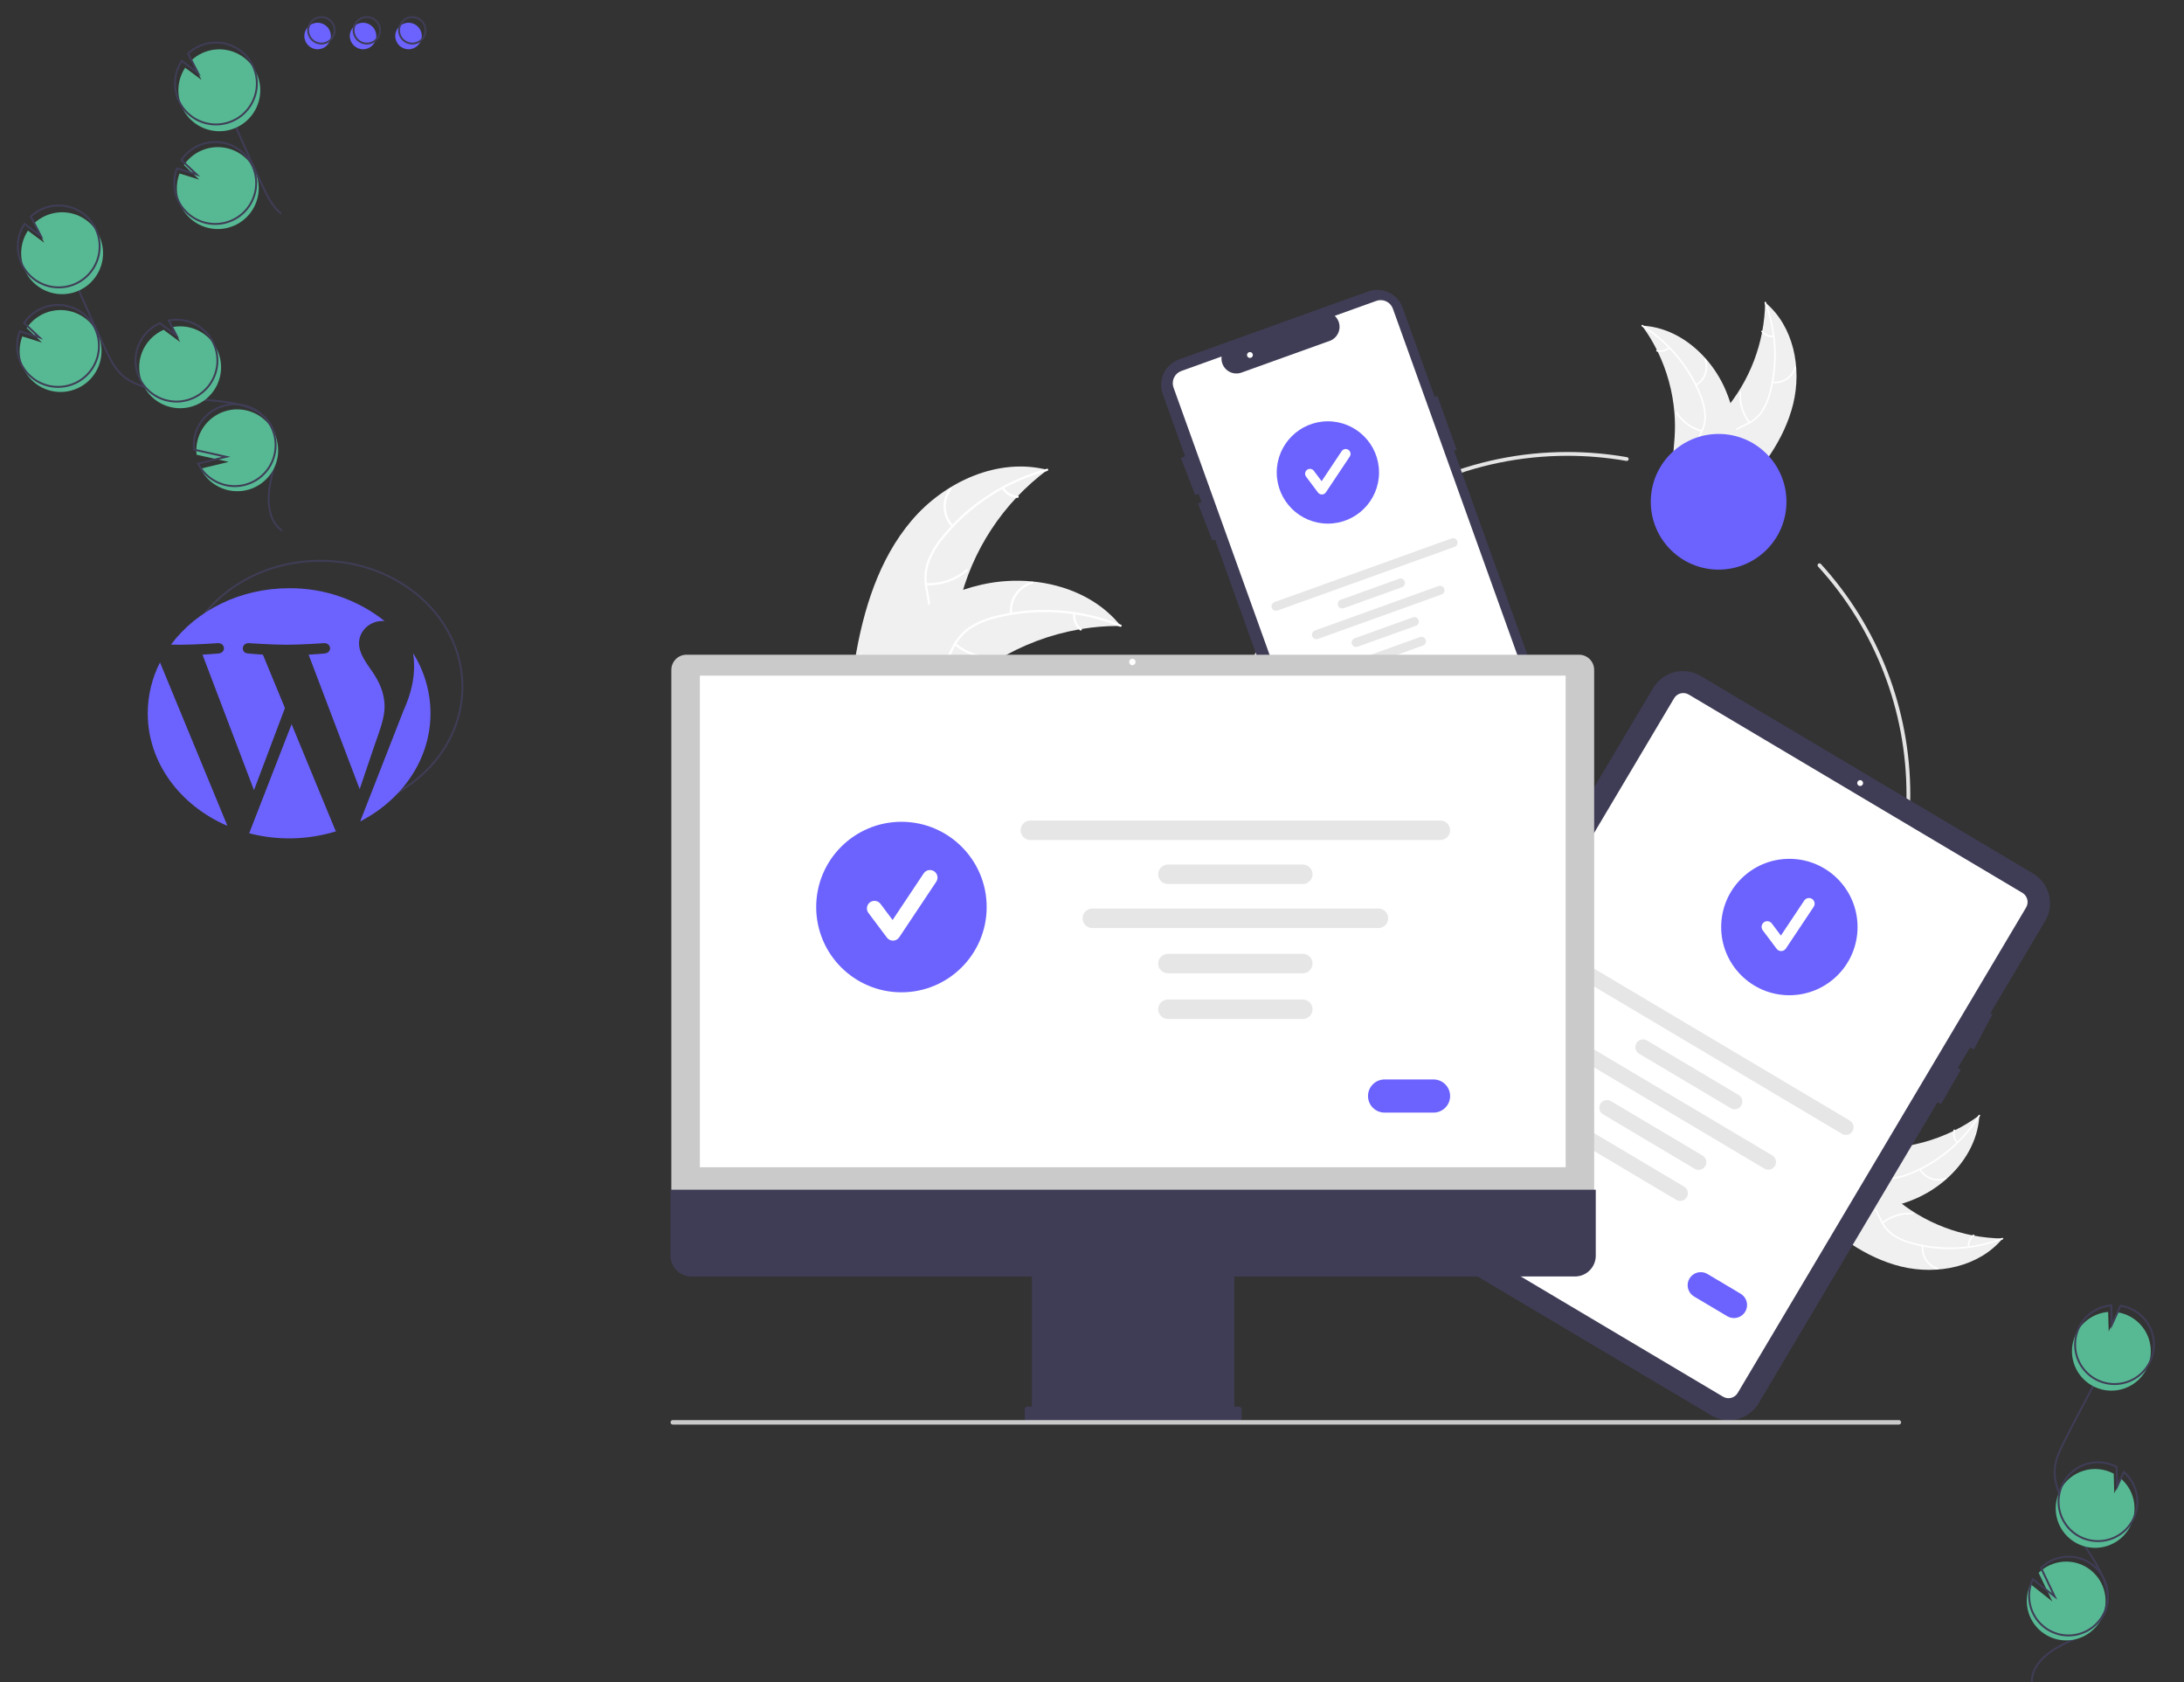 <svg width="1153" height="888" viewBox="0 0 1153 888" fill="none" xmlns="http://www.w3.org/2000/svg">
<rect x="0" y="0" width="1153" height="888" fill="#333333" stroke="none"/>
<g clip-path="url(#clip0_136_1623)">
<path d="M946.675 213.197C951.328 194.218 946.904 172.085 931.871 159.601C931.577 180.849 923.777 201.308 909.851 217.358C904.458 223.529 897.816 229.831 897.555 238.022C897.392 243.118 899.88 248.014 903.309 251.788C906.737 255.563 911.062 258.388 915.336 261.17L915.964 262.277C929.721 248.4 942.022 232.175 946.675 213.197Z" fill="#F0F0F0"/>
<path d="M931.569 159.878C937.334 174.99 938.192 191.534 934.019 207.161C933.181 210.541 931.815 213.767 929.971 216.722C928.083 219.542 925.473 221.805 922.414 223.276C919.59 224.704 916.535 225.838 914.107 227.929C912.88 229.017 911.897 230.353 911.222 231.848C910.547 233.343 910.196 234.963 910.192 236.604C910.074 240.69 911.433 244.575 912.893 248.329C914.514 252.496 916.264 256.798 915.889 261.361C915.844 261.914 916.704 261.952 916.749 261.4C917.401 253.462 912.01 246.757 911.155 239.058C910.756 235.465 911.438 231.73 914.094 229.111C916.417 226.821 919.566 225.648 922.438 224.227C925.443 222.836 928.062 220.73 930.066 218.094C932.054 215.243 933.542 212.074 934.467 208.723C936.669 201.214 937.676 193.404 937.452 185.581C937.247 176.652 935.515 167.823 932.332 159.478C932.134 158.961 931.373 159.365 931.569 159.878Z" fill="white"/>
<path d="M935.659 202.208C938.376 202.552 941.127 201.919 943.42 200.423C945.713 198.926 947.4 196.663 948.179 194.037C948.334 193.505 947.515 193.238 947.359 193.771C946.639 196.217 945.067 198.325 942.929 199.715C940.791 201.104 938.226 201.683 935.698 201.348C935.149 201.275 935.113 202.136 935.659 202.208Z" fill="white"/>
<path d="M923.942 222.74C920.473 218.346 918.787 212.807 919.221 207.225C919.265 206.672 918.404 206.634 918.361 207.186C917.92 212.995 919.686 218.757 923.306 223.321C923.651 223.756 924.285 223.173 923.942 222.74Z" fill="white"/>
<path d="M936.209 177.13C935.13 177.215 934.047 177.032 933.056 176.596C932.066 176.159 931.199 175.484 930.534 174.63C930.195 174.191 929.561 174.775 929.898 175.211C930.637 176.151 931.595 176.896 932.689 177.38C933.782 177.865 934.977 178.074 936.17 177.99C936.283 177.991 936.393 177.95 936.476 177.873C936.56 177.797 936.611 177.692 936.62 177.579C936.625 177.465 936.584 177.354 936.507 177.27C936.43 177.186 936.323 177.135 936.209 177.13Z" fill="white"/>
<path d="M866.861 171.887C867.065 172.167 867.269 172.447 867.471 172.735C870.199 176.515 872.614 180.51 874.694 184.682C874.86 185.002 875.023 185.329 875.18 185.653C880.084 195.756 883.07 206.683 883.985 217.876C884.346 222.331 884.366 226.806 884.048 231.264C883.607 237.42 882.639 244.06 884.212 249.832C884.369 250.436 884.564 251.03 884.795 251.61L914.564 262.957C914.644 262.949 914.723 262.947 914.804 262.939L915.971 263.447C916.004 263.218 916.033 262.98 916.065 262.751C916.085 262.619 916.097 262.484 916.117 262.351C916.128 262.262 916.138 262.172 916.153 262.093C916.157 262.063 916.16 262.033 916.161 262.01C916.176 261.93 916.182 261.854 916.194 261.781C916.358 260.452 916.514 259.119 916.66 257.782C916.663 257.775 916.663 257.775 916.659 257.766C917.873 247.592 917.875 237.31 916.666 227.136C916.626 226.833 916.589 226.523 916.535 226.215C915.909 221.676 914.914 217.197 913.558 212.821C912.808 210.427 911.937 208.072 910.949 205.767C908.385 199.814 904.9 194.301 900.623 189.431C892.095 179.724 880.557 172.853 867.834 171.947C867.508 171.924 867.189 171.903 866.861 171.887Z" fill="#F0F0F0"/>
<path d="M866.784 172.291C880.486 180.885 891.131 193.579 897.208 208.568C898.573 211.771 899.425 215.17 899.732 218.639C899.922 222.028 899.201 225.406 897.644 228.422C896.249 231.263 894.493 234.008 893.812 237.139C893.488 238.746 893.507 240.405 893.869 242.005C894.23 243.604 894.925 245.11 895.909 246.422C898.276 249.756 901.7 252.04 905.125 254.158C908.929 256.509 912.916 258.891 915.364 262.759C915.661 263.228 916.37 262.74 916.074 262.272C911.816 255.542 903.474 253.434 898.156 247.801C895.675 245.173 893.97 241.781 894.514 238.09C894.99 234.863 896.798 232.031 898.236 229.167C899.798 226.247 900.621 222.989 900.634 219.677C900.504 216.204 899.785 212.778 898.506 209.546C895.742 202.224 891.845 195.382 886.957 189.271C881.416 182.265 874.718 176.259 867.152 171.512C866.683 171.218 866.319 171.999 866.784 172.291Z" fill="white"/>
<path d="M895.535 203.626C897.911 202.265 899.727 200.104 900.656 197.528C901.586 194.952 901.57 192.13 900.611 189.564C900.416 189.046 899.601 189.326 899.797 189.845C900.694 192.232 900.709 194.861 899.838 197.258C898.967 199.655 897.268 201.662 895.048 202.916C894.566 203.189 895.055 203.898 895.535 203.626Z" fill="white"/>
<path d="M898.541 227.074C893.126 225.655 888.445 222.246 885.431 217.529C885.133 217.061 884.423 217.548 884.72 218.016C887.866 222.919 892.745 226.456 898.383 227.921C898.921 228.06 899.076 227.213 898.541 227.074Z" fill="white"/>
<path d="M880.876 183.271C880.066 183.989 879.09 184.495 878.037 184.743C876.983 184.991 875.884 184.973 874.839 184.692C874.304 184.546 874.149 185.394 874.681 185.539C875.837 185.844 877.051 185.862 878.215 185.591C879.38 185.319 880.461 184.767 881.362 183.981C881.454 183.914 881.516 183.815 881.537 183.704C881.557 183.593 881.535 183.478 881.474 183.383C881.409 183.289 881.31 183.225 881.198 183.204C881.086 183.183 880.97 183.207 880.876 183.271Z" fill="white"/>
<path d="M827.5 600.587C727.696 600.587 646.5 519.39 646.5 419.587C646.5 319.783 727.696 238.587 827.5 238.587C838.051 238.585 848.583 239.498 858.977 241.314C859.107 241.337 859.23 241.384 859.342 241.455C859.453 241.525 859.549 241.617 859.625 241.724C859.7 241.832 859.754 241.953 859.783 242.081C859.811 242.21 859.815 242.343 859.792 242.472C859.769 242.602 859.721 242.725 859.65 242.836C859.58 242.947 859.488 243.043 859.38 243.119C859.272 243.194 859.151 243.248 859.022 243.276C858.894 243.304 858.761 243.307 858.632 243.284C848.352 241.488 837.936 240.586 827.5 240.587C728.799 240.587 648.5 320.885 648.5 419.587C648.5 518.288 728.799 598.587 827.5 598.587C926.201 598.587 1006.5 518.288 1006.5 419.587C1006.54 374.975 989.886 331.962 959.805 299.018C959.628 298.822 959.536 298.563 959.549 298.299C959.562 298.035 959.679 297.787 959.874 297.609C960.069 297.431 960.327 297.338 960.591 297.349C960.855 297.36 961.104 297.476 961.283 297.67C991.7 330.983 1008.54 374.476 1008.5 419.587C1008.5 519.39 927.304 600.587 827.5 600.587Z" fill="#E4E4E4"/>
<path d="M907.308 300.663C927.085 300.663 943.119 284.63 943.119 264.852C943.119 245.074 927.085 229.041 907.308 229.041C887.53 229.041 871.497 245.074 871.497 264.852C871.497 284.63 887.53 300.663 907.308 300.663Z" fill="#6C63FF"/>
<path d="M822.843 391.498L767.62 237.867L769.02 237.363L758.864 209.107L757.463 209.61L740.507 162.441C739.874 160.679 738.9 159.06 737.641 157.674C736.382 156.289 734.862 155.165 733.168 154.367C731.475 153.569 729.641 153.113 727.771 153.024C725.901 152.934 724.032 153.215 722.27 153.848L622.437 189.733C620.676 190.366 619.056 191.34 617.671 192.599C616.285 193.859 615.161 195.378 614.363 197.072C613.565 198.765 613.109 200.599 613.02 202.469C612.93 204.339 613.21 206.209 613.844 207.97L625.666 240.86L623.453 241.712L631 261.309L632.771 260.627L634.338 264.986L632.453 265.712L640 285.309L641.444 284.753L696.18 437.027C696.81 438.791 697.782 440.413 699.041 441.8C700.299 443.187 701.82 444.313 703.514 445.111C705.208 445.909 707.044 446.365 708.915 446.453C710.786 446.54 712.656 446.258 714.417 445.621L814.249 409.736C817.805 408.453 820.706 405.812 822.317 402.393C823.928 398.974 824.117 395.056 822.843 391.498Z" fill="#3F3D56"/>
<path d="M709.167 440.557C707.761 440.554 706.391 440.118 705.241 439.309C704.092 438.499 703.219 437.355 702.743 436.033L619.538 204.559C618.926 202.854 619.015 200.975 619.787 199.337C620.56 197.698 621.951 196.433 623.656 195.82L644.897 188.185L644.865 188.928C644.811 190.218 645.074 191.502 645.633 192.666C646.191 193.83 647.028 194.839 648.068 195.604C649.108 196.369 650.321 196.866 651.598 197.052C652.876 197.238 654.18 197.107 655.395 196.67L702.536 179.725C703.674 179.204 704.673 178.422 705.452 177.443C706.232 176.464 706.77 175.315 707.024 174.089C707.274 172.884 707.236 171.636 706.913 170.448C706.589 169.261 705.99 168.166 705.163 167.254L704.665 166.701L726.606 158.814C728.311 158.203 730.189 158.294 731.827 159.066C733.465 159.838 734.731 161.228 735.345 162.932L814.73 383.778C816.35 388.302 816.109 393.284 814.061 397.631C812.013 401.978 808.324 405.335 803.803 406.966L711.482 440.151C710.74 440.419 709.956 440.556 709.167 440.557Z" fill="white"/>
<path d="M701.033 276.377C715.945 276.377 728.033 264.289 728.033 249.377C728.033 234.466 715.945 222.377 701.033 222.377C686.122 222.377 674.033 234.466 674.033 249.377C674.033 264.289 686.122 276.377 701.033 276.377Z" fill="#6C63FF"/>
<path d="M767.939 288.642L674.437 322.252C674.145 322.357 673.835 322.404 673.524 322.39C673.214 322.376 672.91 322.301 672.629 322.168C672.347 322.036 672.095 321.85 671.886 321.62C671.677 321.391 671.515 321.122 671.41 320.83C671.305 320.537 671.259 320.227 671.274 319.917C671.289 319.607 671.365 319.303 671.497 319.022C671.63 318.741 671.817 318.489 672.047 318.281C672.277 318.072 672.546 317.911 672.839 317.807L766.341 284.197C766.93 283.987 767.578 284.019 768.144 284.286C768.709 284.553 769.145 285.034 769.357 285.622C769.568 286.211 769.538 286.859 769.272 287.425C769.006 287.991 768.527 288.429 767.939 288.642Z" fill="#E6E6E6"/>
<path d="M740.172 309.952L709.417 321.007C709.125 321.113 708.815 321.16 708.504 321.145C708.194 321.131 707.89 321.056 707.609 320.924C707.328 320.791 707.075 320.605 706.866 320.375C706.657 320.146 706.496 319.877 706.391 319.585C706.286 319.293 706.239 318.983 706.254 318.672C706.269 318.362 706.345 318.058 706.478 317.777C706.61 317.496 706.797 317.245 707.027 317.036C707.257 316.827 707.526 316.666 707.819 316.562L738.574 305.507C739.164 305.295 739.813 305.326 740.38 305.593C740.947 305.86 741.384 306.341 741.596 306.93C741.808 307.52 741.777 308.169 741.51 308.736C741.243 309.303 740.762 309.74 740.172 309.952Z" fill="#E6E6E6"/>
<path d="M747.487 330.303L716.732 341.358C716.44 341.463 716.13 341.509 715.82 341.494C715.51 341.48 715.207 341.404 714.926 341.272C714.645 341.14 714.394 340.953 714.185 340.724C713.976 340.494 713.815 340.226 713.71 339.934C713.605 339.642 713.559 339.333 713.573 339.023C713.588 338.713 713.664 338.409 713.796 338.129C713.928 337.848 714.114 337.596 714.344 337.388C714.573 337.179 714.842 337.018 715.134 336.913L745.889 325.857C746.479 325.645 747.128 325.676 747.695 325.943C748.261 326.21 748.699 326.692 748.911 327.281C749.123 327.871 749.092 328.52 748.825 329.087C748.558 329.653 748.077 330.091 747.487 330.303Z" fill="#E6E6E6"/>
<path d="M751.234 340.726L720.478 351.781C720.186 351.887 719.876 351.934 719.566 351.92C719.256 351.906 718.951 351.831 718.67 351.699C718.389 351.567 718.136 351.38 717.927 351.151C717.718 350.921 717.556 350.652 717.451 350.36C717.346 350.067 717.3 349.757 717.315 349.447C717.33 349.137 717.406 348.832 717.539 348.551C717.671 348.271 717.858 348.019 718.089 347.81C718.319 347.602 718.588 347.441 718.881 347.336L749.636 336.281C749.928 336.175 750.238 336.128 750.548 336.143C750.859 336.157 751.163 336.232 751.444 336.364C751.725 336.496 751.978 336.682 752.187 336.912C752.396 337.142 752.557 337.411 752.663 337.703C752.768 337.995 752.814 338.305 752.799 338.616C752.784 338.926 752.708 339.23 752.575 339.511C752.443 339.792 752.256 340.044 752.026 340.252C751.795 340.461 751.526 340.622 751.234 340.726Z" fill="#E6E6E6"/>
<path d="M761.027 313.784L695.774 337.24C695.482 337.346 695.172 337.393 694.862 337.378C694.551 337.364 694.247 337.289 693.966 337.157C693.685 337.025 693.432 336.838 693.223 336.609C693.014 336.379 692.853 336.11 692.748 335.818C692.643 335.526 692.596 335.216 692.611 334.905C692.626 334.595 692.702 334.291 692.835 334.01C692.968 333.729 693.154 333.477 693.385 333.269C693.615 333.06 693.884 332.899 694.176 332.795L759.429 309.339C759.721 309.234 760.031 309.186 760.342 309.201C760.652 309.215 760.956 309.29 761.237 309.422C761.518 309.554 761.771 309.741 761.98 309.97C762.189 310.2 762.351 310.469 762.456 310.761C762.561 311.053 762.607 311.364 762.592 311.674C762.577 311.984 762.501 312.288 762.368 312.569C762.236 312.85 762.049 313.102 761.819 313.31C761.589 313.519 761.32 313.68 761.027 313.784Z" fill="#E6E6E6"/>
<path d="M747.883 366.029L736.716 370.044C735.714 370.403 734.61 370.35 733.647 369.896C732.684 369.442 731.941 368.624 731.581 367.622C731.221 366.62 731.273 365.516 731.727 364.553C732.18 363.59 732.998 362.846 733.999 362.485L745.166 358.471C746.168 358.111 747.272 358.165 748.235 358.619C749.198 359.073 749.941 359.891 750.302 360.893C750.662 361.894 750.609 362.998 750.156 363.962C749.702 364.925 748.885 365.669 747.883 366.029Z" fill="#6C63FF"/>
<path d="M659.883 188.933C660.74 188.933 661.436 188.238 661.436 187.38C661.436 186.523 660.74 185.827 659.883 185.827C659.025 185.827 658.33 186.523 658.33 187.38C658.33 188.238 659.025 188.933 659.883 188.933Z" fill="white"/>
<path d="M481.283 274.724C498.689 254.235 526.93 241.323 552.967 248.018C529.517 265.476 512.997 290.666 506.332 319.131C503.801 330.118 502.131 342.602 493.21 349.497C487.66 353.788 480.196 354.961 473.224 354.182C466.252 353.403 459.616 350.859 453.069 348.338L451.329 348.531C455.707 322.006 463.878 295.212 481.283 274.724Z" fill="#F0F0F0"/>
<path d="M552.901 248.578C531.406 254.334 512.272 266.716 498.215 283.966C495.123 287.626 492.627 291.751 490.82 296.188C489.199 300.567 488.78 305.3 489.606 309.896C490.291 314.196 491.49 318.516 491.117 322.908C490.893 325.154 490.197 327.327 489.074 329.284C487.951 331.242 486.428 332.94 484.603 334.267C480.141 337.692 474.715 339.311 469.354 340.709C463.402 342.261 457.194 343.779 452.41 347.875C451.83 348.372 451.094 347.443 451.673 346.948C459.997 339.821 471.818 340.425 481.09 335.171C485.417 332.72 489.031 328.949 489.809 323.876C490.49 319.44 489.258 314.984 488.527 310.636C487.655 306.164 487.891 301.547 489.214 297.188C490.79 292.673 493.123 288.46 496.112 284.728C502.709 276.218 510.603 268.799 519.504 262.741C529.625 255.772 540.863 250.585 552.733 247.405C553.467 247.208 553.631 248.383 552.901 248.578Z" fill="white"/>
<path d="M502.415 278.146C499.841 275.394 498.328 271.818 498.148 268.054C497.968 264.291 499.131 260.586 501.43 257.601C501.897 256.999 502.855 257.697 502.387 258.3C500.241 261.075 499.158 264.527 499.333 268.031C499.508 271.535 500.93 274.861 503.342 277.409C503.866 277.963 502.935 278.697 502.415 278.146Z" fill="white"/>
<path d="M488.972 307.761C496.667 308.086 504.202 305.499 510.074 300.515C510.655 300.021 511.392 300.949 510.811 301.443C504.69 306.618 496.844 309.294 488.837 308.938C488.074 308.904 488.213 307.727 488.972 307.761Z" fill="white"/>
<path d="M529.929 257.313C530.703 258.585 531.781 259.645 533.066 260.398C534.351 261.15 535.802 261.572 537.29 261.625C538.054 261.649 537.914 262.826 537.156 262.802C535.512 262.736 533.909 262.268 532.487 261.44C531.066 260.612 529.869 259.448 529.001 258.05C528.908 257.925 528.866 257.77 528.884 257.615C528.902 257.461 528.977 257.319 529.096 257.218C529.219 257.121 529.376 257.077 529.532 257.094C529.688 257.112 529.83 257.191 529.929 257.313Z" fill="white"/>
<path d="M591.683 330.396C591.206 330.394 590.729 330.392 590.246 330.398C583.833 330.406 577.431 330.934 571.103 331.979C570.613 332.052 570.117 332.133 569.63 332.22C554.412 334.899 539.825 340.379 526.608 348.383C521.352 351.573 516.346 355.158 511.633 359.107C505.126 364.561 498.504 370.993 490.801 373.894C490.001 374.205 489.182 374.467 488.349 374.678L451.699 350.639C451.643 350.543 451.582 350.455 451.525 350.358L450.018 349.465C450.247 349.244 450.489 349.02 450.718 348.8C450.85 348.671 450.99 348.548 451.122 348.419C451.213 348.335 451.304 348.252 451.381 348.171C451.412 348.143 451.442 348.115 451.467 348.095C451.544 348.014 451.624 347.947 451.695 347.874C453.045 346.619 454.406 345.371 455.778 344.13C455.783 344.122 455.783 344.122 455.797 344.119C466.274 334.69 477.631 326.054 489.937 319.416C490.308 319.216 490.683 319.008 491.07 318.82C496.634 315.858 502.43 313.357 508.402 311.34C511.675 310.246 515.001 309.318 518.368 308.561C527.072 306.62 536.027 306.06 544.905 306.902C562.602 308.584 579.564 315.906 590.832 329.36C591.12 329.704 591.4 330.043 591.683 330.396Z" fill="#F0F0F0"/>
<path d="M591.295 330.807C570.667 322.462 547.934 320.828 526.325 326.138C521.653 327.199 517.177 328.989 513.062 331.443C509.131 333.964 505.947 337.491 503.84 341.658C501.798 345.504 500.154 349.675 497.212 352.958C495.681 354.616 493.817 355.931 491.742 356.818C489.667 357.705 487.428 358.144 485.172 358.105C479.548 358.154 474.241 356.179 469.119 354.067C463.431 351.723 457.561 349.198 451.275 349.588C450.513 349.635 450.485 348.451 451.245 348.404C462.181 347.725 471.256 355.324 481.823 356.712C486.754 357.359 491.909 356.525 495.585 352.943C498.8 349.811 500.499 345.512 502.533 341.599C504.529 337.504 507.497 333.959 511.178 331.276C515.155 328.62 519.554 326.66 524.188 325.48C534.578 322.657 545.348 321.486 556.102 322.008C568.379 322.537 580.475 325.162 591.867 329.769C592.572 330.054 591.996 331.091 591.295 330.807Z" fill="white"/>
<path d="M533.183 324.019C532.784 320.272 533.73 316.506 535.851 313.393C537.973 310.279 541.133 308.021 544.765 307.022C545.501 306.823 545.846 307.957 545.109 308.157C541.725 309.081 538.782 311.184 536.812 314.087C534.842 316.991 533.975 320.502 534.367 323.989C534.451 324.746 533.266 324.772 533.183 324.019Z" fill="white"/>
<path d="M504.619 339.572C510.567 344.464 518.141 346.935 525.83 346.491C526.592 346.447 526.621 347.631 525.86 347.676C517.858 348.122 509.982 345.535 503.803 340.43C503.214 339.943 504.034 339.087 504.619 339.572Z" fill="white"/>
<path d="M567.693 323.95C567.546 325.432 567.768 326.927 568.341 328.302C568.914 329.676 569.819 330.887 570.976 331.825C571.57 332.304 570.75 333.16 570.159 332.684C568.886 331.641 567.888 330.303 567.252 328.786C566.616 327.269 566.36 325.619 566.509 323.98C566.51 323.825 566.57 323.675 566.677 323.563C566.785 323.45 566.931 323.382 567.086 323.373C567.243 323.37 567.395 323.429 567.508 323.537C567.622 323.645 567.689 323.794 567.693 323.95Z" fill="white"/>
<path d="M1003.65 668.514C1022.63 673.167 1044.76 668.743 1057.24 653.71C1036 653.416 1015.54 645.616 999.488 631.689C993.317 626.296 987.015 619.655 978.824 619.394C973.728 619.231 968.832 621.719 965.058 625.147C961.283 628.576 958.458 632.901 955.676 637.175L954.569 637.802C968.446 651.56 984.671 663.861 1003.65 668.514Z" fill="#F0F0F0"/>
<path d="M1056.97 653.408C1041.86 659.173 1025.31 660.03 1009.69 655.858C1006.31 655.019 1003.08 653.653 1000.12 651.81C997.304 649.921 995.041 647.312 993.57 644.253C992.142 641.428 991.007 638.374 988.917 635.945C987.829 634.718 986.493 633.735 984.998 633.06C983.503 632.386 981.882 632.035 980.242 632.03C976.155 631.913 972.27 633.271 968.517 634.731C964.35 636.352 960.047 638.102 955.485 637.728C954.932 637.682 954.894 638.543 955.446 638.588C963.384 639.24 970.089 633.849 977.788 632.994C981.381 632.595 985.115 633.276 987.735 635.932C990.025 638.255 991.197 641.404 992.619 644.277C994.01 647.282 996.116 649.901 998.752 651.905C1001.6 653.892 1004.77 655.381 1008.12 656.305C1015.63 658.507 1023.44 659.515 1031.26 659.291C1040.19 659.085 1049.02 657.353 1057.37 654.17C1057.88 653.973 1057.48 653.212 1056.97 653.408Z" fill="white"/>
<path d="M1014.64 657.498C1014.29 660.214 1014.93 662.965 1016.42 665.259C1017.92 667.552 1020.18 669.238 1022.81 670.017C1023.34 670.173 1023.61 669.354 1023.08 669.198C1020.63 668.477 1018.52 666.906 1017.13 664.768C1015.74 662.629 1015.16 660.065 1015.5 657.537C1015.57 656.987 1014.71 656.951 1014.64 657.498Z" fill="white"/>
<path d="M994.106 645.781C998.5 642.311 1004.04 640.626 1009.62 641.06C1010.17 641.103 1010.21 640.243 1009.66 640.199C1003.85 639.759 998.089 641.525 993.525 645.145C993.09 645.49 993.673 646.124 994.106 645.781Z" fill="white"/>
<path d="M1039.72 658.048C1039.63 656.969 1039.81 655.886 1040.25 654.895C1040.69 653.904 1041.36 653.038 1042.22 652.373C1042.65 652.033 1042.07 651.399 1041.64 651.737C1040.7 652.476 1039.95 653.434 1039.47 654.527C1038.98 655.621 1038.77 656.816 1038.86 658.009C1038.85 658.122 1038.9 658.231 1038.97 658.315C1039.05 658.399 1039.15 658.45 1039.27 658.459C1039.38 658.463 1039.49 658.423 1039.58 658.346C1039.66 658.269 1039.71 658.162 1039.72 658.048Z" fill="white"/>
<path d="M1044.96 588.7C1044.68 588.904 1044.4 589.108 1044.11 589.31C1040.33 592.037 1036.34 594.453 1032.16 596.533C1031.84 596.699 1031.52 596.862 1031.19 597.019C1021.09 601.923 1010.16 604.909 998.97 605.824C994.516 606.184 990.04 606.205 985.583 605.886C979.426 605.446 972.786 604.478 967.014 606.051C966.41 606.208 965.816 606.403 965.236 606.633L953.889 636.403C953.898 636.483 953.899 636.562 953.907 636.642L953.399 637.81C953.628 637.843 953.866 637.872 954.095 637.904C954.227 637.924 954.363 637.936 954.495 637.956C954.584 637.967 954.674 637.977 954.754 637.992C954.783 637.996 954.813 637.999 954.836 638C954.916 638.015 954.992 638.02 955.065 638.033C956.395 638.197 957.728 638.353 959.064 638.499C959.071 638.502 959.071 638.502 959.08 638.498C969.254 639.711 979.536 639.714 989.71 638.505C990.013 638.465 990.323 638.427 990.632 638.374C995.17 637.748 999.649 636.752 1004.03 635.397C1006.42 634.647 1008.77 633.776 1011.08 632.788C1017.03 630.224 1022.54 626.739 1027.41 622.462C1037.12 613.934 1043.99 602.396 1044.9 589.672C1044.92 589.347 1044.94 589.028 1044.96 588.7Z" fill="#F0F0F0"/>
<path d="M1044.56 588.623C1035.96 602.324 1023.27 612.969 1008.28 619.046C1005.07 620.412 1001.68 621.264 998.207 621.571C994.818 621.761 991.44 621.04 988.424 619.483C985.583 618.088 982.838 616.331 979.707 615.651C978.1 615.327 976.441 615.346 974.841 615.707C973.241 616.069 971.736 616.764 970.424 617.748C967.09 620.115 964.806 623.538 962.688 626.964C960.337 630.767 957.955 634.755 954.087 637.203C953.618 637.499 954.106 638.209 954.574 637.913C961.304 633.654 963.412 625.313 969.044 619.995C971.673 617.513 975.065 615.809 978.755 616.353C981.983 616.828 984.815 618.637 987.679 620.074C990.599 621.636 993.857 622.46 997.169 622.472C1000.64 622.343 1004.07 621.623 1007.3 620.344C1014.62 617.581 1021.46 613.684 1027.58 608.795C1034.58 603.255 1040.59 596.556 1045.33 588.99C1045.63 588.522 1044.85 588.157 1044.56 588.623Z" fill="white"/>
<path d="M1013.22 617.374C1014.58 619.75 1016.74 621.565 1019.32 622.495C1021.89 623.425 1024.72 623.409 1027.28 622.45C1027.8 622.255 1027.52 621.44 1027 621.636C1024.61 622.533 1021.98 622.548 1019.59 621.677C1017.19 620.806 1015.18 619.107 1013.93 616.887C1013.66 616.405 1012.95 616.894 1013.22 617.374Z" fill="white"/>
<path d="M989.772 620.38C991.192 614.965 994.6 610.284 999.318 607.27C999.785 606.971 999.298 606.261 998.831 606.559C993.927 609.705 990.39 614.584 988.926 620.222C988.786 620.759 989.634 620.915 989.772 620.38Z" fill="white"/>
<path d="M1033.58 602.714C1032.86 601.904 1032.35 600.929 1032.1 599.875C1031.86 598.822 1031.87 597.723 1032.15 596.678C1032.3 596.142 1031.45 595.988 1031.31 596.52C1031 597.676 1030.98 598.889 1031.26 600.054C1031.53 601.219 1032.08 602.299 1032.86 603.201C1032.93 603.292 1033.03 603.354 1033.14 603.375C1033.25 603.396 1033.37 603.374 1033.46 603.313C1033.56 603.248 1033.62 603.148 1033.64 603.036C1033.66 602.924 1033.64 602.808 1033.58 602.714Z" fill="white"/>
<path d="M1079.7 486.101L1050.76 534.801L1051.86 535.381L1042.06 553.961L1040.02 552.881L1033.58 563.711L1035.18 564.631L1024.68 582.811L1022.86 581.761L928.427 740.681C925.95 744.84 921.925 747.847 917.234 749.041C912.543 750.235 907.57 749.52 903.407 747.051L727.857 642.741C723.697 640.265 720.69 636.24 719.496 631.549C718.302 626.858 719.018 621.885 721.487 617.721L872.757 363.141C875.233 358.982 879.258 355.976 883.949 354.782C888.64 353.587 893.613 354.303 897.777 356.771L1073.33 461.081C1077.48 463.559 1080.49 467.584 1081.68 472.275C1082.88 476.965 1082.16 481.937 1079.7 486.101Z" fill="#3F3D56"/>
<path d="M909.663 737.224L733.495 632.548C732.213 631.784 731.286 630.543 730.918 629.098C730.55 627.652 730.771 626.119 731.531 624.835L883.805 368.562C884.569 367.28 885.81 366.353 887.255 365.985C888.701 365.617 890.234 365.838 891.518 366.598L1067.69 471.275C1068.97 472.039 1069.89 473.279 1070.26 474.725C1070.63 476.171 1070.41 477.704 1069.65 478.987L917.376 735.261C916.612 736.543 915.371 737.469 913.925 737.837C912.479 738.206 910.947 737.985 909.663 737.224Z" fill="white"/>
<path d="M982.028 414.886C982.886 414.886 983.581 414.191 983.581 413.333C983.581 412.476 982.886 411.78 982.028 411.78C981.17 411.78 980.475 412.476 980.475 413.333C980.475 414.191 981.17 414.886 982.028 414.886Z" fill="white"/>
<path d="M972.417 598.465L825.361 511.086C824.899 510.814 824.496 510.454 824.174 510.027C823.853 509.599 823.619 509.112 823.486 508.593C823.352 508.075 823.323 507.535 823.399 507.005C823.475 506.475 823.655 505.966 823.928 505.506C824.202 505.045 824.563 504.644 824.992 504.324C825.422 504.004 825.91 503.771 826.429 503.64C826.948 503.509 827.487 503.482 828.017 503.56C828.546 503.638 829.055 503.82 829.514 504.095L976.571 591.474C977.032 591.746 977.435 592.106 977.757 592.533C978.079 592.961 978.313 593.448 978.446 593.967C978.579 594.485 978.608 595.025 978.532 595.555C978.456 596.085 978.277 596.594 978.003 597.054C977.73 597.515 977.368 597.916 976.939 598.236C976.51 598.556 976.022 598.789 975.503 598.92C974.984 599.051 974.444 599.078 973.915 599C973.385 598.922 972.876 598.74 972.417 598.465Z" fill="#E6E6E6"/>
<path d="M913.698 584.925L865.327 556.184C864.868 555.911 864.467 555.551 864.147 555.123C863.827 554.695 863.595 554.209 863.463 553.691C863.331 553.174 863.303 552.636 863.379 552.107C863.455 551.578 863.635 551.07 863.908 550.611C864.181 550.152 864.541 549.751 864.969 549.431C865.397 549.111 865.883 548.879 866.401 548.747C866.918 548.616 867.457 548.587 867.985 548.664C868.514 548.74 869.022 548.92 869.481 549.193L917.852 577.934C918.311 578.207 918.712 578.567 919.032 578.995C919.352 579.423 919.584 579.909 919.716 580.427C919.848 580.944 919.876 581.482 919.8 582.011C919.723 582.539 919.544 583.048 919.271 583.507C918.998 583.966 918.638 584.367 918.21 584.686C917.782 585.006 917.296 585.238 916.778 585.37C916.261 585.502 915.723 585.53 915.194 585.454C914.666 585.378 914.157 585.198 913.698 584.925Z" fill="#E6E6E6"/>
<path d="M894.68 616.932L846.309 588.191C845.382 587.64 844.712 586.744 844.446 585.699C844.18 584.654 844.341 583.546 844.891 582.619C845.442 581.692 846.339 581.022 847.384 580.755C848.428 580.489 849.536 580.649 850.463 581.2L898.834 609.941C899.293 610.214 899.694 610.574 900.014 611.002C900.334 611.43 900.566 611.916 900.698 612.434C900.83 612.951 900.858 613.489 900.782 614.018C900.705 614.546 900.526 615.055 900.253 615.514C899.98 615.973 899.62 616.374 899.192 616.693C898.764 617.013 898.278 617.245 897.76 617.377C897.243 617.509 896.705 617.537 896.176 617.461C895.648 617.385 895.139 617.205 894.68 616.932Z" fill="#E6E6E6"/>
<path d="M884.94 633.326L836.569 604.585C836.108 604.313 835.706 603.952 835.385 603.525C835.064 603.097 834.831 602.61 834.698 602.092C834.566 601.574 834.537 601.035 834.613 600.505C834.689 599.976 834.869 599.467 835.142 599.007C835.415 598.547 835.776 598.146 836.205 597.826C836.633 597.506 837.12 597.274 837.639 597.143C838.157 597.011 838.697 596.984 839.226 597.061C839.755 597.138 840.263 597.319 840.723 597.594L889.094 626.335C889.555 626.607 889.958 626.967 890.28 627.394C890.602 627.822 890.836 628.309 890.969 628.828C891.102 629.346 891.131 629.886 891.056 630.416C890.98 630.946 890.8 631.456 890.526 631.916C890.253 632.376 889.891 632.778 889.462 633.098C889.033 633.418 888.545 633.65 888.026 633.781C887.507 633.912 886.967 633.939 886.437 633.861C885.908 633.783 885.399 633.601 884.94 633.326Z" fill="#E6E6E6"/>
<path d="M931.451 616.823L828.824 555.844C827.901 555.291 827.236 554.395 826.972 553.352C826.709 552.309 826.87 551.204 827.419 550.28C827.969 549.355 828.862 548.686 829.904 548.418C830.945 548.151 832.051 548.307 832.978 548.853L935.604 609.832C936.066 610.104 936.469 610.464 936.791 610.892C937.113 611.32 937.347 611.807 937.48 612.325C937.613 612.844 937.642 613.383 937.566 613.913C937.49 614.443 937.311 614.953 937.037 615.413C936.764 615.873 936.402 616.275 935.973 616.595C935.544 616.915 935.056 617.148 934.537 617.279C934.018 617.41 933.478 617.437 932.948 617.359C932.419 617.28 931.91 617.099 931.451 616.823Z" fill="#E6E6E6"/>
<path d="M911.89 694.755L894.327 684.319C892.753 683.381 891.615 681.857 891.164 680.081C890.713 678.305 890.985 676.423 891.921 674.847C892.857 673.272 894.38 672.133 896.156 671.68C897.931 671.227 899.814 671.497 901.39 672.431L918.954 682.867C920.53 683.804 921.67 685.328 922.122 687.105C922.575 688.882 922.303 690.766 921.366 692.343C920.429 693.919 918.905 695.059 917.128 695.511C915.35 695.964 913.467 695.692 911.89 694.755Z" fill="#6C63FF"/>
<path d="M944.659 525.314C964.541 525.314 980.659 509.197 980.659 489.314C980.659 469.432 964.541 453.314 944.659 453.314C924.776 453.314 908.659 469.432 908.659 489.314C908.659 509.197 924.776 525.314 944.659 525.314Z" fill="#6C63FF"/>
<path d="M354.424 635.606H841.605V353.557C841.602 351.444 840.762 349.418 839.267 347.924C837.773 346.43 835.747 345.589 833.634 345.587H362.395C360.282 345.589 358.256 346.43 356.761 347.924C355.267 349.418 354.426 351.444 354.424 353.557V635.606Z" fill="#CACACA"/>
<path d="M826.553 356.611H369.476V616.101H826.553V356.611Z" fill="white"/>
<path d="M354 627.973V662.778C354 664.221 354.284 665.65 354.836 666.983C355.388 668.316 356.198 669.527 357.218 670.548C358.238 671.568 359.45 672.377 360.783 672.929C362.116 673.482 363.544 673.766 364.987 673.766H544.802V742.455H542.413C542.226 742.455 542.04 742.491 541.867 742.563C541.694 742.635 541.536 742.74 541.404 742.872C541.271 743.005 541.166 743.162 541.094 743.336C541.023 743.509 540.986 743.694 540.986 743.882V748.659C540.986 748.847 541.023 749.032 541.094 749.206C541.166 749.379 541.271 749.536 541.404 749.669C541.536 749.801 541.694 749.906 541.867 749.978C542.04 750.05 542.226 750.087 542.413 750.087H654.04C654.227 750.087 654.413 750.05 654.586 749.978C654.759 749.906 654.916 749.801 655.049 749.669C655.182 749.536 655.287 749.379 655.358 749.206C655.43 749.032 655.467 748.847 655.467 748.659V743.882C655.467 743.694 655.43 743.509 655.358 743.336C655.287 743.162 655.182 743.005 655.049 742.872C654.916 742.74 654.759 742.635 654.586 742.563C654.413 742.491 654.227 742.455 654.04 742.455H651.651V673.766H831.466C832.908 673.766 834.337 673.482 835.67 672.93C837.003 672.377 838.215 671.568 839.235 670.548C840.255 669.527 841.064 668.316 841.617 666.983C842.169 665.65 842.453 664.221 842.453 662.778V627.973L354 627.973Z" fill="#3F3D56"/>
<path d="M760.413 443.394H543.959C542.595 443.394 541.286 442.852 540.321 441.887C539.357 440.923 538.814 439.614 538.814 438.249C538.814 436.885 539.357 435.576 540.321 434.611C541.286 433.646 542.595 433.104 543.959 433.104H760.413C761.778 433.104 763.086 433.646 764.051 434.611C765.016 435.576 765.558 436.885 765.558 438.249C765.558 439.614 765.016 440.923 764.051 441.887C763.086 442.852 761.778 443.394 760.413 443.394Z" fill="#E6E6E6"/>
<path d="M687.785 466.62H616.587C615.223 466.62 613.914 466.078 612.949 465.113C611.984 464.148 611.442 462.839 611.442 461.475C611.442 460.11 611.984 458.801 612.949 457.836C613.914 456.871 615.223 456.329 616.587 456.329H687.785C689.15 456.329 690.458 456.871 691.423 457.836C692.388 458.801 692.93 460.11 692.93 461.475C692.93 462.839 692.388 464.148 691.423 465.113C690.458 466.078 689.15 466.62 687.785 466.62Z" fill="#E6E6E6"/>
<path d="M687.785 513.731H616.587C615.223 513.731 613.914 513.189 612.949 512.224C611.984 511.259 611.442 509.951 611.442 508.586C611.442 507.221 611.984 505.913 612.949 504.948C613.914 503.983 615.223 503.441 616.587 503.441H687.785C689.15 503.441 690.458 503.983 691.423 504.948C692.388 505.913 692.93 507.221 692.93 508.586C692.93 509.951 692.388 511.259 691.423 512.224C690.458 513.189 689.15 513.731 687.785 513.731Z" fill="#E6E6E6"/>
<path d="M687.785 537.861H616.587C615.912 537.861 615.243 537.728 614.618 537.469C613.994 537.211 613.427 536.832 612.949 536.354C612.472 535.876 612.093 535.309 611.834 534.685C611.575 534.061 611.442 533.392 611.442 532.716C611.442 532.04 611.575 531.371 611.834 530.747C612.093 530.123 612.472 529.556 612.949 529.078C613.427 528.6 613.994 528.221 614.618 527.963C615.243 527.704 615.912 527.571 616.587 527.571H687.785C688.461 527.571 689.13 527.704 689.754 527.963C690.378 528.221 690.945 528.6 691.423 529.078C691.901 529.556 692.28 530.123 692.538 530.747C692.797 531.371 692.93 532.04 692.93 532.716C692.93 533.392 692.797 534.061 692.538 534.685C692.28 535.309 691.901 535.876 691.423 536.354C690.945 536.832 690.378 537.211 689.754 537.469C689.13 537.728 688.461 537.861 687.785 537.861Z" fill="#E6E6E6"/>
<path d="M727.715 489.845H576.658C575.293 489.845 573.984 489.303 573.02 488.338C572.055 487.373 571.513 486.064 571.513 484.7C571.513 483.335 572.055 482.027 573.02 481.062C573.984 480.097 575.293 479.555 576.658 479.555H727.715C729.08 479.555 730.388 480.097 731.353 481.062C732.318 482.027 732.86 483.335 732.86 484.7C732.86 486.064 732.318 487.373 731.353 488.338C730.388 489.303 729.08 489.845 727.715 489.845Z" fill="#E6E6E6"/>
<path d="M756.81 587.266H730.958C728.638 587.266 726.412 586.344 724.772 584.703C723.131 583.063 722.209 580.837 722.209 578.517C722.209 576.196 723.131 573.971 724.772 572.33C726.412 570.69 728.638 569.768 730.958 569.768H756.81C759.13 569.768 761.355 570.69 762.996 572.33C764.637 573.971 765.559 576.196 765.559 578.517C765.559 580.837 764.637 583.063 762.996 584.703C761.355 586.344 759.13 587.266 756.81 587.266Z" fill="#6C63FF"/>
<path d="M475.895 523.766C500.747 523.766 520.895 503.619 520.895 478.766C520.895 453.913 500.747 433.766 475.895 433.766C451.042 433.766 430.895 453.913 430.895 478.766C430.895 503.619 451.042 523.766 475.895 523.766Z" fill="#6C63FF"/>
<path d="M1002.48 751.943H355.191C354.875 751.942 354.574 751.816 354.351 751.593C354.128 751.37 354.003 751.067 354.003 750.752C354.003 750.437 354.128 750.134 354.351 749.911C354.574 749.688 354.875 749.562 355.191 749.561H1002.48C1002.8 749.562 1003.1 749.688 1003.32 749.911C1003.55 750.134 1003.67 750.437 1003.67 750.752C1003.67 751.067 1003.55 751.37 1003.32 751.593C1003.1 751.816 1002.8 751.942 1002.48 751.943Z" fill="#CACACA"/>
<path d="M597.802 351.099C598.739 351.099 599.498 350.339 599.498 349.403C599.498 348.466 598.739 347.707 597.802 347.707C596.866 347.707 596.106 348.466 596.106 349.403C596.106 350.339 596.866 351.099 597.802 351.099Z" fill="white"/>
<path d="M103.857 329.729C116.747 309.588 141.15 296 169.133 296C210.555 296 244.133 325.773 244.133 362.5C244.133 385.982 230.407 406.621 209.681 418.453" stroke="#3F3D56" stroke-miterlimit="10"/>
<path d="M167.671 26C171.537 26 174.671 22.866 174.671 19C174.671 15.134 171.537 12 167.671 12C163.805 12 160.671 15.134 160.671 19C160.671 22.866 163.805 26 167.671 26Z" fill="#6C63FF"/>
<path d="M191.671 26C195.537 26 198.671 22.866 198.671 19C198.671 15.134 195.537 12 191.671 12C187.805 12 184.671 15.134 184.671 19C184.671 22.866 187.805 26 191.671 26Z" fill="#6C63FF"/>
<path d="M215.671 26C219.537 26 222.671 22.866 222.671 19C222.671 15.134 219.537 12 215.671 12C211.805 12 208.671 15.134 208.671 19C208.671 22.866 211.805 26 215.671 26Z" fill="#6C63FF"/>
<path d="M169.671 23C173.537 23 176.671 19.866 176.671 16C176.671 12.134 173.537 9 169.671 9C165.805 9 162.671 12.134 162.671 16C162.671 19.866 165.805 23 169.671 23Z" stroke="#3F3D56" stroke-miterlimit="10"/>
<path d="M193.671 23C197.537 23 200.671 19.866 200.671 16C200.671 12.134 197.537 9 193.671 9C189.805 9 186.671 12.134 186.671 16C186.671 19.866 189.805 23 193.671 23Z" stroke="#3F3D56" stroke-miterlimit="10"/>
<path d="M217.671 23C221.537 23 224.671 19.866 224.671 16C224.671 12.134 221.537 9 217.671 9C213.805 9 210.671 12.134 210.671 16C210.671 19.866 213.805 23 217.671 23Z" stroke="#3F3D56" stroke-miterlimit="10"/>
<path d="M40.716 205.049C43.779 203.695 46.484 201.648 48.62 199.07C50.757 196.491 52.265 193.452 53.026 190.192C53.787 186.931 53.781 183.538 53.007 180.281C52.233 177.023 50.713 173.99 48.567 171.42C46.421 168.85 43.708 166.813 40.641 165.471C37.573 164.129 34.236 163.517 30.892 163.684C27.548 163.852 24.289 164.794 21.371 166.435C18.453 168.077 15.956 170.375 14.077 173.146L22.174 180.798L11.772 177.565C9.726 182.895 9.88 188.819 12.2 194.035C13.006 195.869 14.068 197.579 15.353 199.115C18.361 202.727 22.464 205.26 27.041 206.331C31.617 207.402 36.419 206.952 40.716 205.049Z" fill="#57B894"/>
<path d="M148.89 280.104C140.995 274.565 140.994 262.935 142.955 253.493C144.916 244.05 147.91 233.748 143.458 225.193C137.06 212.898 120.244 212.158 106.446 210.844C96.207 209.868 86.121 207.681 76.397 204.33C72.499 202.986 68.595 201.417 65.403 198.807C60.805 195.048 58.109 189.504 55.59 184.126C47.201 166.211 39.238 148.103 31.701 129.805" stroke="#3F3D56" stroke-miterlimit="10"/>
<path d="M39.375 202.366C42.437 201.011 45.142 198.965 47.279 196.386C49.415 193.808 50.923 190.769 51.684 187.508C52.445 184.248 52.439 180.855 51.665 177.598C50.891 174.34 49.371 171.307 47.226 168.737C45.08 166.167 42.366 164.13 39.299 162.788C36.231 161.445 32.894 160.834 29.55 161.001C26.206 161.169 22.947 162.11 20.029 163.752C17.111 165.394 14.614 167.691 12.736 170.463L20.832 178.115L10.43 174.882C8.385 180.212 8.539 186.136 10.858 191.352C11.664 193.186 12.726 194.896 14.012 196.432C17.019 200.044 21.122 202.577 25.699 203.648C30.276 204.719 35.077 204.269 39.375 202.366Z" stroke="#3F3D56" stroke-miterlimit="10"/>
<path d="M13.024 142.41C11.555 139.096 10.944 135.467 11.246 131.855C11.549 128.244 12.755 124.766 14.754 121.744L23.365 128.142L18.051 117.842C21.403 114.717 25.662 112.739 30.211 112.193C34.761 111.646 39.367 112.56 43.364 114.802C47.361 117.044 50.542 120.498 52.447 124.665C54.353 128.833 54.885 133.498 53.967 137.988C53.048 142.477 50.727 146.559 47.337 149.643C43.948 152.727 39.666 154.655 35.11 155.147C30.554 155.639 25.959 154.67 21.989 152.381C18.02 150.091 14.88 146.6 13.024 142.41Z" fill="#57B894"/>
<path d="M11.235 138.832C9.766 135.519 9.155 131.889 9.457 128.278C9.759 124.666 10.966 121.189 12.965 118.166L21.576 124.564L16.262 114.264C19.614 111.14 23.872 109.161 28.422 108.615C32.972 108.069 37.578 108.982 41.575 111.224C45.572 113.466 48.753 116.92 50.658 121.088C52.564 125.255 53.096 129.92 52.178 134.41C51.259 138.9 48.938 142.981 45.548 146.065C42.159 149.15 37.877 151.077 33.321 151.569C28.765 152.061 24.17 151.092 20.201 148.803C16.231 146.514 13.091 143.022 11.235 138.832Z" stroke="#3F3D56" stroke-miterlimit="10"/>
<path d="M103.856 213.627C108.71 211.477 112.602 207.616 114.792 202.78C116.982 197.944 117.315 192.471 115.729 187.405C114.143 182.339 110.748 178.034 106.192 175.31C101.636 172.586 96.236 171.634 91.023 172.635L95.107 180.55L86.397 174.074C86.379 174.081 86.36 174.088 86.343 174.097C83.747 175.247 81.404 176.897 79.446 178.953C77.488 181.009 75.954 183.43 74.932 186.078C72.868 191.427 73.013 197.377 75.335 202.619C77.657 207.861 81.967 211.966 87.316 214.03C92.665 216.094 98.615 215.95 103.856 213.627Z" fill="#57B894"/>
<path d="M101.919 210.124C106.772 207.973 110.665 204.112 112.854 199.276C115.044 194.44 115.378 188.968 113.792 183.902C112.206 178.836 108.811 174.53 104.255 171.806C99.698 169.082 94.299 168.13 89.086 169.131L93.169 177.046L84.46 170.571C84.441 170.577 84.423 170.585 84.405 170.594C81.809 171.743 79.464 173.393 77.505 175.449C75.546 177.504 74.012 179.926 72.989 182.575C71.966 185.224 71.475 188.048 71.544 190.887C71.613 193.725 72.24 196.523 73.391 199.119C74.541 201.715 76.191 204.059 78.248 206.017C80.304 207.975 82.726 209.509 85.375 210.531C88.024 211.553 90.849 212.043 93.688 211.973C96.526 211.903 99.323 211.275 101.919 210.124Z" stroke="#3F3D56" stroke-miterlimit="10"/>
<path d="M112.486 255.113C116.487 258.04 121.372 259.503 126.323 259.257C131.274 259.01 135.99 257.068 139.679 253.757C143.368 250.446 145.807 245.967 146.586 241.072C147.365 236.176 146.437 231.162 143.958 226.869C141.479 222.576 137.599 219.267 132.969 217.495C128.339 215.724 123.241 215.598 118.53 217.139C113.818 218.68 109.78 221.794 107.092 225.96C104.404 230.125 103.23 235.088 103.767 240.016L120.755 243.802L105.933 247.367C107.465 250.436 109.713 253.093 112.486 255.113Z" fill="#57B894"/>
<path d="M111.144 252.43C115.145 255.357 120.03 256.82 124.981 256.573C129.932 256.327 134.648 254.385 138.337 251.074C142.027 247.763 144.465 243.284 145.244 238.389C146.024 233.493 145.096 228.479 142.616 224.186C140.137 219.893 136.257 216.584 131.627 214.812C126.998 213.04 121.899 212.915 117.188 214.456C112.476 215.997 108.438 219.111 105.75 223.277C103.062 227.442 101.888 232.404 102.425 237.333L119.414 241.119L104.591 244.684C106.123 247.753 108.371 250.41 111.144 252.43Z" stroke="#3F3D56" stroke-miterlimit="10"/>
<path d="M123.716 119.049C126.779 117.695 129.484 115.648 131.62 113.07C133.757 110.491 135.265 107.452 136.026 104.192C136.787 100.931 136.78 97.538 136.007 94.281C135.233 91.023 133.713 87.99 131.567 85.42C129.421 82.85 126.708 80.813 123.64 79.471C120.573 78.129 117.236 77.517 113.892 77.684C110.548 77.852 107.289 78.793 104.371 80.436C101.453 82.077 98.956 84.375 97.077 87.146L105.174 94.798L94.772 91.565C92.726 96.895 92.88 102.819 95.2 108.035C96.006 109.869 97.068 111.579 98.353 113.115C101.361 116.727 105.464 119.26 110.041 120.331C114.617 121.402 119.419 120.952 123.716 119.049Z" fill="#57B894"/>
<path d="M148.403 112.807C143.805 109.048 141.109 103.505 138.59 98.126C130.201 80.211 122.238 62.104 114.701 43.805" stroke="#3F3D56" stroke-miterlimit="10"/>
<path d="M122.375 116.365C125.437 115.011 128.142 112.965 130.279 110.386C132.415 107.808 133.923 104.769 134.684 101.508C135.445 98.248 135.439 94.855 134.665 91.598C133.891 88.34 132.372 85.307 130.226 82.737C128.08 80.167 125.366 78.13 122.299 76.788C119.231 75.445 115.894 74.834 112.55 75.001C109.206 75.168 105.947 76.11 103.029 77.752C100.111 79.394 97.614 81.691 95.736 84.463L103.832 92.115L93.43 88.882C91.385 94.212 91.539 100.136 93.858 105.352C94.664 107.186 95.726 108.896 97.012 110.432C100.019 114.044 104.122 116.577 108.699 117.648C113.276 118.719 118.077 118.269 122.375 116.365Z" stroke="#3F3D56" stroke-miterlimit="10"/>
<path d="M96.024 56.41C94.555 53.096 93.944 49.467 94.246 45.855C94.549 42.244 95.755 38.766 97.754 35.744L106.365 42.142L101.051 31.842C104.403 28.717 108.662 26.739 113.211 26.193C117.761 25.646 122.367 26.56 126.364 28.802C130.361 31.044 133.542 34.498 135.447 38.665C137.353 42.833 137.885 47.498 136.967 51.988C136.048 56.477 133.727 60.559 130.337 63.643C126.948 66.727 122.666 68.654 118.11 69.147C113.554 69.639 108.959 68.67 104.99 66.381C101.02 64.091 97.88 60.599 96.024 56.41Z" fill="#57B894"/>
<path d="M94.235 52.832C92.766 49.519 92.155 45.889 92.457 42.278C92.759 38.666 93.966 35.189 95.965 32.166L104.576 38.564L99.262 28.264C102.614 25.14 106.872 23.161 111.422 22.615C115.972 22.069 120.578 22.982 124.575 25.224C128.572 27.466 131.753 30.92 133.658 35.088C135.564 39.255 136.096 43.92 135.178 48.41C134.259 52.9 131.938 56.981 128.548 60.065C125.159 63.15 120.877 65.077 116.321 65.569C111.765 66.061 107.17 65.093 103.201 62.803C99.231 60.514 96.091 57.022 94.235 52.832Z" stroke="#3F3D56" stroke-miterlimit="10"/>
<path d="M78 376.498C78 402.63 95.168 425.211 120.064 435.914L84.462 349.631C80.225 357.954 78.011 367.159 78 376.498ZM203.019 373.167C203.019 365.008 199.706 359.358 196.864 354.96C193.081 349.522 189.536 344.917 189.536 339.479C189.536 333.41 194.738 327.761 202.067 327.761C202.398 327.761 202.712 327.797 203.036 327.814C188.711 316.444 170.922 310.327 152.635 310.484C126.561 310.484 103.621 322.317 90.276 340.24C92.027 340.286 93.678 340.318 95.079 340.318C102.885 340.318 114.969 339.48 114.969 339.48C118.993 339.27 119.467 344.497 115.449 344.918C115.449 344.918 111.405 345.339 106.906 345.547L134.085 417.055L150.419 373.726L138.79 345.546C134.771 345.337 130.963 344.917 130.963 344.917C126.941 344.708 127.413 339.269 131.435 339.479C131.435 339.479 143.76 340.316 151.094 340.316C158.899 340.316 170.984 339.479 170.984 339.479C175.011 339.269 175.484 344.496 171.463 344.917C171.463 344.917 167.411 345.337 162.921 345.546L189.892 416.512L197.335 394.508C200.563 385.377 203.019 378.818 203.019 373.167Z" fill="#6C63FF"/>
<path d="M153.944 382.273L131.551 439.828C146.641 443.743 162.524 443.379 177.419 438.777C177.213 438.491 177.035 438.187 176.888 437.867L153.944 382.273ZM218.123 344.825C218.462 347.072 218.63 349.341 218.626 351.613C218.626 358.312 217.212 365.843 212.951 375.259L190.153 433.562C212.342 422.117 227.266 400.854 227.266 376.498C227.247 365.292 224.079 354.317 218.123 344.825Z" fill="#6C63FF"/>
<path d="M471.422 496.49C470.803 496.49 470.193 496.346 469.64 496.07C469.087 495.793 468.606 495.391 468.235 494.896L458.466 481.87C458.152 481.451 457.923 480.975 457.794 480.468C457.664 479.962 457.635 479.434 457.709 478.916C457.783 478.399 457.958 477.9 458.225 477.45C458.491 477 458.844 476.607 459.262 476.293C459.681 475.979 460.157 475.751 460.664 475.621C461.171 475.491 461.698 475.463 462.216 475.537C462.734 475.611 463.232 475.786 463.682 476.052C464.132 476.319 464.525 476.671 464.839 477.09L471.231 485.612L487.647 460.987C488.235 460.112 489.146 459.505 490.18 459.3C491.214 459.095 492.287 459.308 493.165 459.893C494.042 460.478 494.651 461.387 494.86 462.42C495.068 463.454 494.858 464.528 494.276 465.407L474.737 494.716C474.383 495.246 473.908 495.684 473.35 495.992C472.793 496.301 472.169 496.471 471.533 496.489C471.496 496.489 471.459 496.49 471.422 496.49Z" fill="white"/>
<path d="M940.332 502C939.868 502 939.41 501.892 938.994 501.684C938.578 501.476 938.217 501.174 937.938 500.803L930.598 491.015C930.363 490.701 930.191 490.343 930.094 489.962C929.996 489.581 929.975 489.185 930.03 488.796C930.086 488.407 930.217 488.033 930.418 487.694C930.618 487.356 930.883 487.061 931.197 486.825C931.512 486.589 931.869 486.418 932.25 486.32C932.631 486.222 933.027 486.201 933.416 486.257C933.805 486.312 934.179 486.444 934.517 486.644C934.856 486.844 935.151 487.109 935.387 487.424L940.189 493.826L952.522 475.325C952.964 474.667 953.648 474.211 954.425 474.057C955.202 473.903 956.008 474.063 956.667 474.503C957.326 474.942 957.784 475.625 957.941 476.402C958.098 477.178 957.94 477.985 957.502 478.646L942.823 500.667C942.557 501.065 942.2 501.394 941.781 501.626C941.362 501.858 940.894 501.986 940.416 501.999C940.388 502 940.36 502 940.332 502Z" fill="white"/>
<path d="M697.856 261C697.458 261 697.065 260.907 696.709 260.729C696.353 260.551 696.043 260.292 695.804 259.974L689.513 251.584C689.311 251.315 689.164 251.008 689.08 250.682C688.997 250.355 688.978 250.016 689.026 249.682C689.073 249.349 689.186 249.028 689.358 248.738C689.53 248.448 689.757 248.195 690.026 247.993C690.296 247.791 690.602 247.644 690.929 247.56C691.255 247.476 691.595 247.458 691.928 247.506C692.261 247.553 692.582 247.666 692.872 247.838C693.162 248.009 693.415 248.236 693.617 248.506L697.733 253.994L708.305 238.136C708.683 237.572 709.27 237.181 709.936 237.049C710.602 236.917 711.293 237.054 711.858 237.431C712.423 237.808 712.815 238.393 712.949 239.058C713.084 239.724 712.948 240.416 712.574 240.982L699.991 259.858C699.763 260.199 699.457 260.481 699.098 260.679C698.739 260.878 698.338 260.988 697.928 260.999C697.904 261 697.88 261 697.856 261Z" fill="white"/>
<path d="M1072.71 888.172C1072.22 878.901 1081.02 871.991 1089.34 867.866C1097.66 863.741 1107.24 859.888 1111.08 851.433C1116.59 839.282 1107.16 826.104 1099.96 814.872C1094.61 806.537 1090.28 797.597 1087.04 788.241C1085.74 784.49 1084.61 780.6 1084.69 776.631C1084.81 770.915 1087.4 765.579 1089.98 760.476C1098.57 743.478 1107.55 726.688 1116.93 710.107" stroke="#3F3D56" stroke-miterlimit="10"/>
<path d="M1096.29 703.448C1097.93 700.367 1100.31 697.748 1103.23 695.831C1106.14 693.914 1109.49 692.762 1112.97 692.481L1113.24 702.804L1117.89 692.659C1122.24 693.342 1126.27 695.393 1129.39 698.515C1132.51 701.636 1134.55 705.668 1135.23 710.028C1135.9 714.387 1135.18 718.849 1133.15 722.768C1131.13 726.688 1127.91 729.863 1123.96 731.834C1120.02 733.806 1115.55 734.473 1111.2 733.738C1106.85 733.003 1102.84 730.904 1099.76 727.745C1096.68 724.587 1094.69 720.531 1094.06 716.164C1093.44 711.796 1094.22 707.344 1096.29 703.448Z" fill="#57B894"/>
<path d="M1097.94 699.968C1099.57 696.887 1101.96 694.267 1104.88 692.35C1107.79 690.434 1111.14 689.281 1114.62 689L1114.89 699.323L1119.53 689.179C1123.89 689.862 1127.92 691.912 1131.04 695.034C1134.15 698.156 1136.2 702.187 1136.88 706.547C1137.55 710.906 1136.83 715.368 1134.8 719.288C1132.78 723.207 1129.56 726.382 1125.61 728.354C1121.67 730.325 1117.19 730.992 1112.84 730.257C1108.49 729.522 1104.49 727.423 1101.41 724.265C1098.33 721.106 1096.34 717.05 1095.71 712.683C1095.09 708.316 1095.87 703.863 1097.94 699.968Z" stroke="#3F3D56" stroke-miterlimit="10"/>
<path d="M1096.31 814.564C1100.82 816.963 1106.06 817.618 1111.02 816.403C1115.99 815.188 1120.33 812.19 1123.23 807.979C1126.12 803.767 1127.37 798.638 1126.72 793.568C1126.08 788.498 1123.59 783.843 1119.74 780.489L1116.17 788.285L1115.9 777.84C1115.88 777.83 1115.86 777.82 1115.85 777.813C1113.43 776.528 1110.79 775.731 1108.07 775.468C1105.35 775.205 1102.6 775.48 1099.99 776.279C1097.37 777.078 1094.94 778.384 1092.83 780.123C1090.72 781.862 1088.97 783.999 1087.69 786.413C1086.41 788.827 1085.61 791.471 1085.35 794.192C1085.09 796.914 1085.37 799.66 1086.17 802.275C1086.97 804.889 1088.28 807.32 1090.02 809.429C1091.76 811.537 1093.89 813.282 1096.31 814.564Z" fill="#57B894"/>
<path d="M1097.81 811.015C1102.32 813.414 1107.56 814.069 1112.53 812.854C1117.49 811.639 1121.83 808.641 1124.73 804.429C1127.62 800.218 1128.87 795.089 1128.22 790.019C1127.58 784.949 1125.09 780.294 1121.24 776.94L1117.67 784.736L1117.4 774.291C1117.38 774.28 1117.37 774.271 1117.35 774.264C1114.94 772.979 1112.29 772.183 1109.57 771.92C1106.85 771.657 1104.11 771.933 1101.49 772.732C1098.88 773.531 1096.45 774.837 1094.34 776.576C1092.23 778.315 1090.48 780.452 1089.2 782.866C1087.91 785.28 1087.12 787.923 1086.86 790.644C1086.6 793.365 1086.87 796.111 1087.67 798.725C1088.47 801.34 1089.78 803.77 1091.52 805.879C1093.26 807.988 1095.4 809.733 1097.81 811.015Z" stroke="#3F3D56" stroke-miterlimit="10"/>
<path d="M1070.01 845.749C1070.17 850.519 1071.97 855.088 1075.09 858.692C1078.22 862.296 1082.5 864.714 1087.2 865.542C1091.9 866.369 1096.74 865.555 1100.91 863.237C1105.08 860.919 1108.33 857.237 1110.11 852.808C1111.88 848.38 1112.09 843.474 1110.68 838.915C1109.27 834.355 1106.33 830.419 1102.37 827.766C1098.4 825.112 1093.64 823.904 1088.89 824.342C1084.14 824.781 1079.68 826.84 1076.27 830.175L1083.49 845.293L1071.99 836.183C1070.57 839.167 1069.9 842.448 1070.01 845.749Z" fill="#57B894"/>
<path d="M1071.25 843.138C1071.41 847.908 1073.2 852.478 1076.33 856.081C1079.46 859.685 1083.73 862.104 1088.43 862.931C1093.13 863.759 1097.97 862.945 1102.14 860.627C1106.31 858.308 1109.56 854.626 1111.34 850.198C1113.12 845.769 1113.32 840.864 1111.91 836.304C1110.5 831.745 1107.57 827.808 1103.6 825.155C1099.64 822.502 1094.88 821.293 1090.13 821.732C1085.37 822.17 1080.92 824.229 1077.5 827.564L1084.73 842.682L1073.22 833.572C1071.81 836.557 1071.13 839.838 1071.25 843.138Z" stroke="#3F3D56" stroke-miterlimit="10"/>
</g>
<defs>
<clipPath id="clip0_136_1623">
<rect width="1153" height="888" fill="white"/>
</clipPath>
</defs>
</svg>
